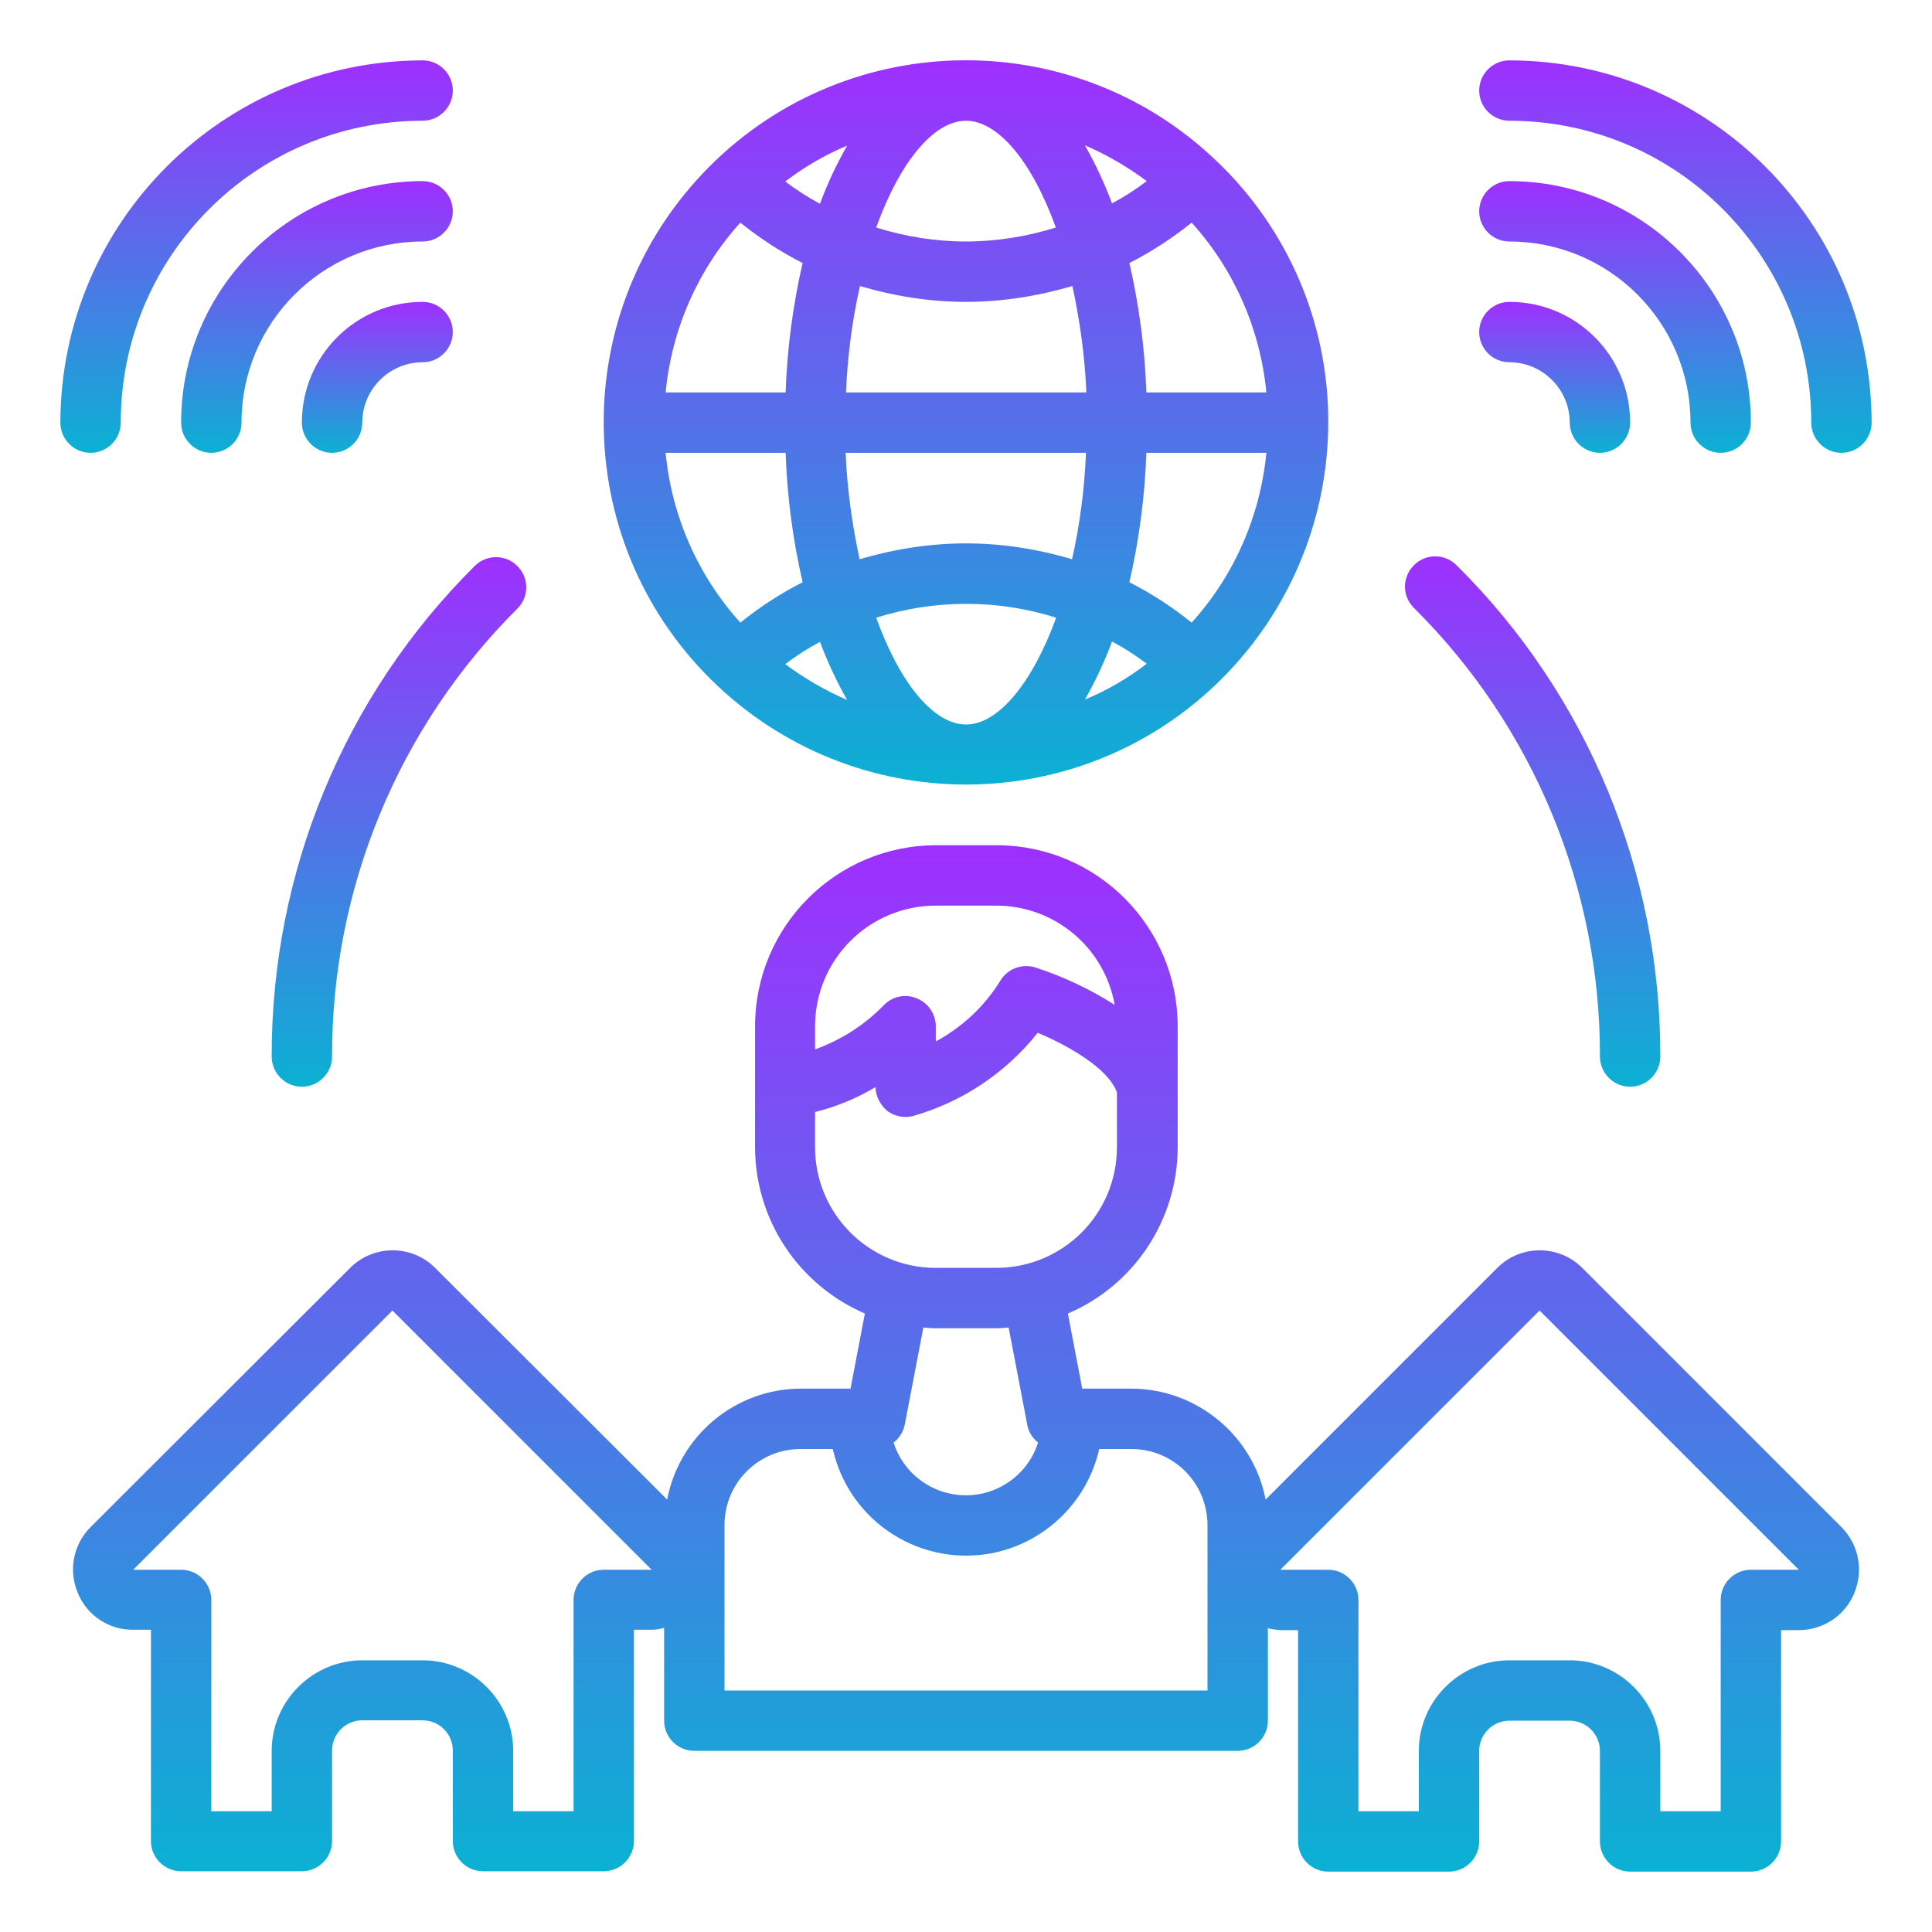 <?xml version="1.0" encoding="utf-8"?>
<!-- Generator: Adobe Illustrator 19.2.0, SVG Export Plug-In . SVG Version: 6.00 Build 0)  -->
<svg version="1.1" id="Слой_1" xmlns="http://www.w3.org/2000/svg" xmlns:xlink="http://www.w3.org/1999/xlink" x="0px" y="0px"
	 viewBox="0 0 512 512" style="enable-background:new 0 0 512 512;" xml:space="preserve">
<style type="text/css">
	.st0{fill:url(#SVGID_1_);}
	.st1{fill:url(#SVGID_2_);}
	.st2{fill:url(#SVGID_3_);}
	.st3{fill:url(#SVGID_4_);}
	.st4{fill:url(#SVGID_5_);}
	.st5{fill:url(#SVGID_6_);}
	.st6{fill:url(#SVGID_7_);}
	.st7{fill:url(#SVGID_8_);}
	.st8{fill:url(#SVGID_9_);}
	.st9{fill:url(#SVGID_10_);}
</style>
<g id="Work-Global-Job-Home-Woid">
	<linearGradient id="SVGID_1_" gradientUnits="userSpaceOnUse" x1="105.71" y1="147.618" x2="105.71" y2="288">
		<stop  offset="0" style="stop-color:#9F2FFF"/>
		<stop  offset="1" style="stop-color:#0BB1D3"/>
	</linearGradient>
	<path class="st0" d="M80,288c4.4,0,8-3.6,8-8c-0.1-44.6,17.6-87.4,49.2-118.8c3.1-3.2,3-8.2-0.2-11.3c-3.1-3-8-3-11.1,0
		C91.2,184.3,71.9,231.2,72,280C72,284.4,75.6,288,80,288z"/>
	<linearGradient id="SVGID_2_" gradientUnits="userSpaceOnUse" x1="406.191" y1="147.422" x2="406.191" y2="288">
		<stop  offset="0" style="stop-color:#9F2FFF"/>
		<stop  offset="1" style="stop-color:#0BB1D3"/>
	</linearGradient>
	<path class="st1" d="M424,280c0,4.4,3.6,8,8,8s8-3.6,8-8c0.1-48.8-19.2-95.7-53.9-130.1c-3.1-3.2-8.1-3.3-11.3-0.2
		c-3.2,3.1-3.3,8.1-0.2,11.3c0.1,0.1,0.1,0.1,0.2,0.2C406.4,192.6,424.1,235.4,424,280z"/>
	<linearGradient id="SVGID_3_" gradientUnits="userSpaceOnUse" x1="256" y1="15.949" x2="256" y2="207.95">
		<stop  offset="0" style="stop-color:#9F2FFF"/>
		<stop  offset="1" style="stop-color:#0BB1D3"/>
	</linearGradient>
	<path class="st2" d="M321.9,42.2C283.4,5.8,222.6,7.5,186.2,46s-34.7,99.3,3.9,135.7s99.3,34.7,135.7-3.9
		c16.8-17.8,26.2-41.4,26.2-65.9C352.1,85.6,341.2,60.3,321.9,42.2z M335.6,104h-31.8c-0.4-11.6-1.9-23-4.5-34.3
		c5.9-3,11.4-6.6,16.5-10.7C327.1,71.5,334,87.3,335.6,104z M303.9,48c-2.9,2.2-6,4.2-9.2,5.9c-2-5.3-4.4-10.5-7.2-15.4
		C293.3,41,298.8,44.2,303.9,48z M256,32c8.5,0,17.5,10.8,23.8,28.3c-7.7,2.4-15.8,3.7-23.8,3.7c-8.1,0-16.1-1.3-23.8-3.7
		C238.5,42.8,247.5,32,256,32z M256,80c9.5,0,19-1.5,28.2-4.2c2,9.3,3.3,18.7,3.7,28.2h-63.7c0.4-9.5,1.6-19,3.7-28.2
		C237,78.5,246.5,80,256,80z M224.5,38.6c-2.8,4.9-5.2,10-7.2,15.4c-3.2-1.7-6.3-3.7-9.2-5.9C213.2,44.2,218.7,41,224.5,38.6z
		 M196.2,59c5.1,4.1,10.6,7.7,16.5,10.7c-2.6,11.3-4.1,22.8-4.5,34.3h-31.8C178,87.3,184.9,71.5,196.2,59z M176.4,120h31.8
		c0.4,11.6,1.9,23,4.5,34.3c-5.9,3-11.4,6.6-16.5,10.7C184.9,152.5,178,136.7,176.4,120z M208.1,176c2.9-2.2,6-4.2,9.2-5.9
		c2,5.3,4.4,10.5,7.2,15.4C218.7,183,213.2,179.8,208.1,176L208.1,176z M256,192c-8.5,0-17.5-10.8-23.8-28.3
		c15.5-4.9,32.2-4.9,47.7,0C273.5,181.2,264.5,192,256,192z M256,144c-9.5,0-19,1.5-28.2,4.2c-2-9.3-3.3-18.7-3.7-28.2h63.7
		c-0.4,9.5-1.6,19-3.7,28.2C275,145.5,265.5,144,256,144z M287.5,185.4c2.8-4.9,5.2-10,7.2-15.4c3.2,1.7,6.3,3.7,9.2,5.9
		C298.8,179.8,293.3,183,287.5,185.4z M315.8,165c-5.1-4.1-10.6-7.7-16.5-10.7c2.6-11.3,4.1-22.8,4.5-34.3h31.8
		C334,136.7,327.1,152.5,315.8,165L315.8,165z"/>
	<linearGradient id="SVGID_4_" gradientUnits="userSpaceOnUse" x1="256" y1="224" x2="256" y2="496">
		<stop  offset="0" style="stop-color:#9F2FFF"/>
		<stop  offset="1" style="stop-color:#0BB1D3"/>
	</linearGradient>
	<path class="st3" d="M488,404.7L419.3,336c-6.2-6.2-16.3-6.2-22.5,0c0,0,0,0,0,0l-61.4,61.4c-3.3-17-18.2-29.3-35.5-29.4h-13.1
		l-3.8-19.9c17.6-7.5,29.1-24.9,29.1-44.1v-32c0-26.5-21.5-48-48-48h-16c-26.5,0-48,21.5-48,48v32c0,19.2,11.5,36.5,29.1,44.1
		l-3.8,19.9h-13.1c-17.3,0-32.2,12.3-35.5,29.4L115.3,336c-6.2-6.2-16.3-6.2-22.5,0c0,0,0,0,0,0L24,404.7
		c-4.6,4.6-5.9,11.5-3.4,17.4c2.4,6,8.3,9.9,14.7,9.8H40v56c0,4.4,3.6,8,8,8h32c4.4,0,8-3.6,8-8v-24c0-4.4,3.6-8,8-8h16
		c4.4,0,8,3.6,8,8v24c0,4.4,3.6,8,8,8h32c4.4,0,8-3.6,8-8v-56h4.7c1.1,0,2.2-0.2,3.3-0.5V456c0,4.4,3.6,8,8,8h144c4.4,0,8-3.6,8-8
		v-24.5c1.1,0.3,2.2,0.4,3.3,0.5h4.7v56c0,4.4,3.6,8,8,8h32c4.4,0,8-3.6,8-8v-24c0-4.4,3.6-8,8-8h16c4.4,0,8,3.6,8,8v24
		c0,4.4,3.6,8,8,8h32c4.4,0,8-3.6,8-8v-56h4.7c6.5,0,12.3-3.9,14.7-9.8C493.9,416.2,492.6,409.3,488,404.7z M160,416
		c-4.4,0-8,3.6-8,8v56h-16v-16c0-13.2-10.8-24-24-24H96c-13.2,0-24,10.8-24,24v16H56v-56c0-4.4-3.6-8-8-8H35.3l68.7-68.7l68.7,68.7
		H160z M216,272c0-17.7,14.3-32,32-32h16c15.5,0,28.7,11.1,31.4,26.3c-6.6-4.2-13.6-7.5-21-9.9c-3.5-1.1-7.4,0.3-9.3,3.5
		c-4.2,6.8-10.1,12.3-17.1,16.1v-4c0-3.2-2-6.2-5-7.4c-3-1.3-6.4-0.6-8.7,1.7c-5.1,5.3-11.4,9.3-18.3,11.8V272z M216,304v-9.3
		c5.6-1.4,11-3.6,16-6.6c0.1,2.4,1.2,4.6,3,6.2c1.4,1.1,3.2,1.7,5,1.7c0.6,0,1.2-0.1,1.8-0.2c13.1-3.7,24.7-11.4,33.2-22.1
		c8.1,3.4,18.7,9.4,21,15.8V304c0,17.7-14.3,32-32,32h-16C230.3,336,216,321.7,216,304z M275.1,382.3c-3.4,10.6-14.7,16.4-25.3,13
		c-6.2-2-11-6.8-13-13c1.6-1.2,2.6-2.9,3-4.9l4.9-25.6c1,0.1,2.2,0.2,3.3,0.2h16c1.1,0,2.2-0.1,3.3-0.2l4.9,25.6
		C272.5,379.4,273.6,381.1,275.1,382.3z M320,448H192v-43.8c0-11.2,9-20.2,20.2-20.2c0,0,0,0,0,0h8.5c4.4,19.5,23.7,31.7,43.2,27.4
		c13.6-3.1,24.3-13.7,27.4-27.4h8.5c11.2,0,20.2,9,20.2,20.2c0,0,0,0,0,0V448z M464,416c-4.4,0-8,3.6-8,8v56h-16v-16
		c0-13.2-10.8-24-24-24h-16c-13.2,0-24,10.8-24,24v16h-16v-56c0-4.4-3.6-8-8-8h-12.7l68.7-68.7l68.7,68.7H464z"/>
	<linearGradient id="SVGID_5_" gradientUnits="userSpaceOnUse" x1="412" y1="80" x2="412" y2="120">
		<stop  offset="0" style="stop-color:#9F2FFF"/>
		<stop  offset="1" style="stop-color:#0BB1D3"/>
	</linearGradient>
	<path class="st4" d="M400,96c8.8,0,16,7.2,16,16c0,4.4,3.6,8,8,8s8-3.6,8-8c0-17.7-14.3-32-32-32c-4.4,0-8,3.6-8,8S395.6,96,400,96
		z"/>
	<linearGradient id="SVGID_6_" gradientUnits="userSpaceOnUse" x1="428" y1="48" x2="428" y2="120">
		<stop  offset="0" style="stop-color:#9F2FFF"/>
		<stop  offset="1" style="stop-color:#0BB1D3"/>
	</linearGradient>
	<path class="st5" d="M400,64c26.5,0,48,21.5,48,48c0,4.4,3.6,8,8,8s8-3.6,8-8c0-35.3-28.7-64-64-64c-4.4,0-8,3.6-8,8
		S395.6,64,400,64z"/>
	<linearGradient id="SVGID_7_" gradientUnits="userSpaceOnUse" x1="444" y1="16" x2="444" y2="120">
		<stop  offset="0" style="stop-color:#9F2FFF"/>
		<stop  offset="1" style="stop-color:#0BB1D3"/>
	</linearGradient>
	<path class="st6" d="M400,16c-4.4,0-8,3.6-8,8s3.6,8,8,8c44.2,0,80,35.8,80,80c0,4.4,3.6,8,8,8s8-3.6,8-8C495.9,59,453,16.1,400,16
		z"/>
	<linearGradient id="SVGID_8_" gradientUnits="userSpaceOnUse" x1="100" y1="80" x2="100" y2="120">
		<stop  offset="0" style="stop-color:#9F2FFF"/>
		<stop  offset="1" style="stop-color:#0BB1D3"/>
	</linearGradient>
	<path class="st7" d="M112,80c-17.7,0-32,14.3-32,32c0,4.4,3.6,8,8,8s8-3.6,8-8c0-8.8,7.2-16,16-16c4.4,0,8-3.6,8-8S116.4,80,112,80
		z"/>
	<linearGradient id="SVGID_9_" gradientUnits="userSpaceOnUse" x1="84" y1="48" x2="84" y2="120">
		<stop  offset="0" style="stop-color:#9F2FFF"/>
		<stop  offset="1" style="stop-color:#0BB1D3"/>
	</linearGradient>
	<path class="st8" d="M112,48c-35.3,0-64,28.7-64,64c0,4.4,3.6,8,8,8s8-3.6,8-8c0-26.5,21.5-48,48-48c4.4,0,8-3.6,8-8
		S116.4,48,112,48z"/>
	<linearGradient id="SVGID_10_" gradientUnits="userSpaceOnUse" x1="68" y1="16" x2="68" y2="120">
		<stop  offset="0" style="stop-color:#9F2FFF"/>
		<stop  offset="1" style="stop-color:#0BB1D3"/>
	</linearGradient>
	<path class="st9" d="M32,112c0-44.2,35.8-80,80-80c4.4,0,8-3.6,8-8s-3.6-8-8-8c-53,0.1-95.9,43-96,96c0,4.4,3.6,8,8,8
		S32,116.4,32,112z"/>
</g>
</svg>

